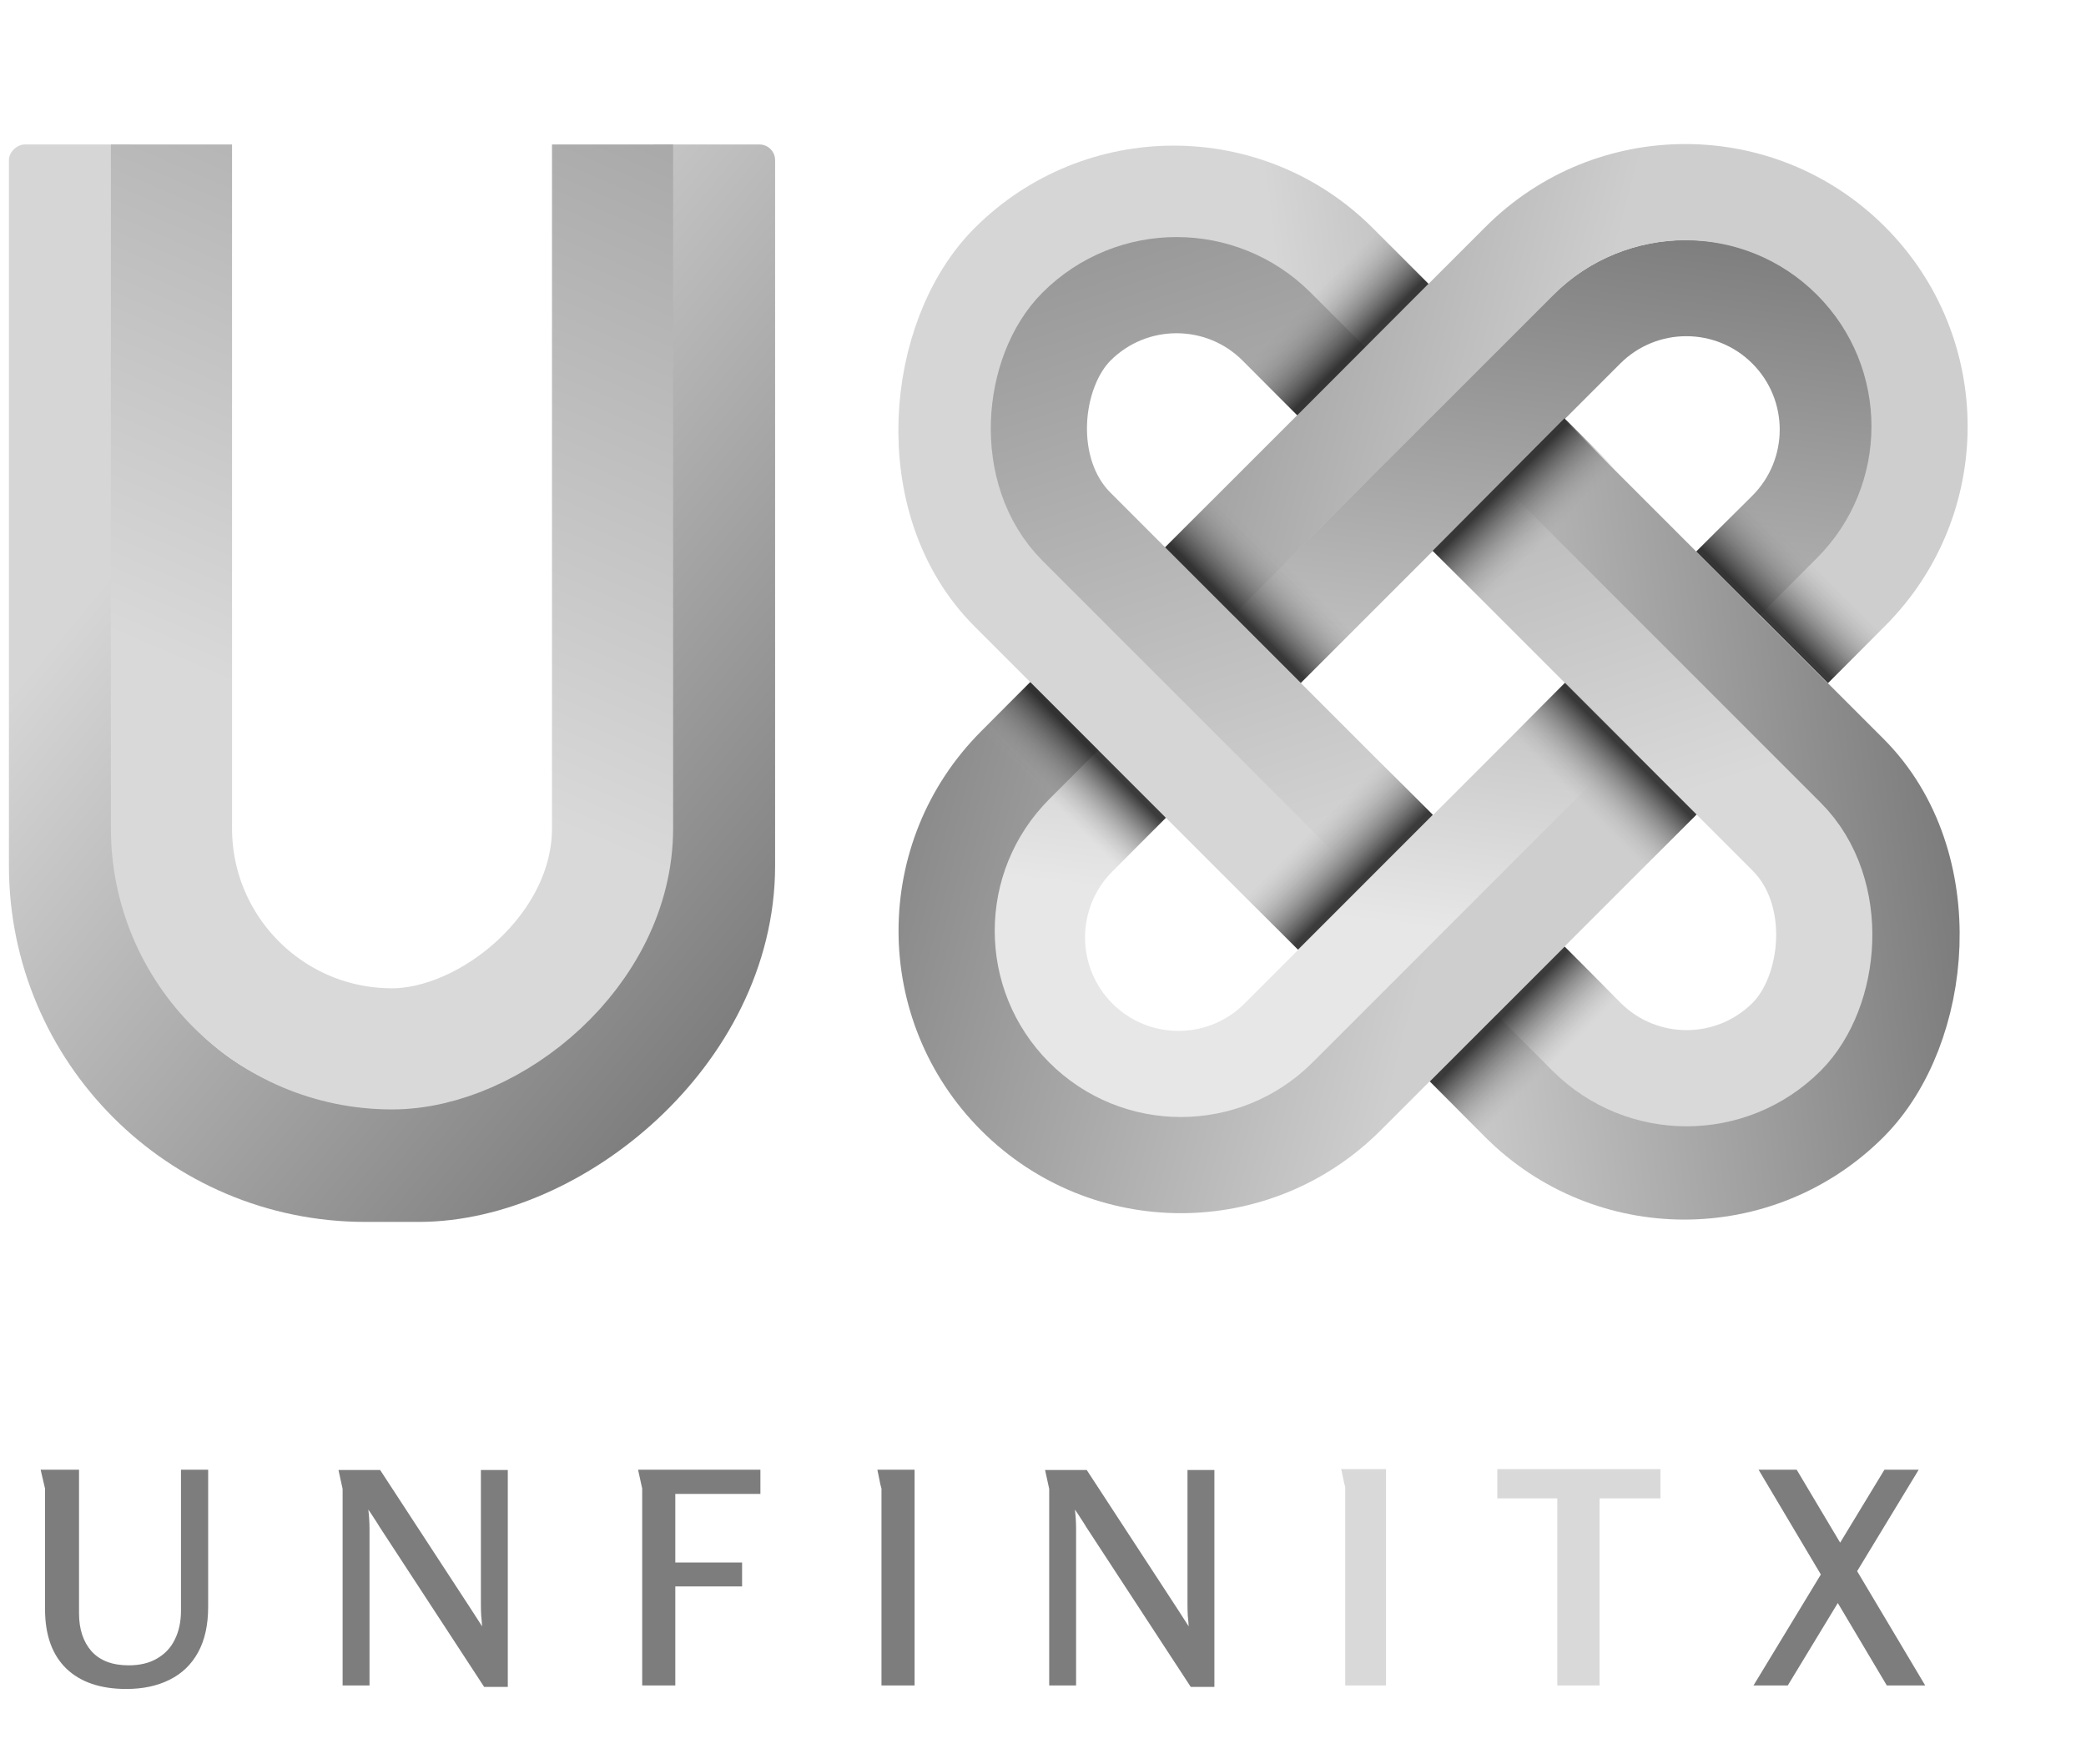 <svg width="123" height="104" viewBox="0 0 123 104" fill="none" xmlns="http://www.w3.org/2000/svg">
<g clip-path="url(#clip0_1058_2742)">
<rect x="42.133" y="-19.828" width="88.302" height="38.035" rx="17.439" transform="rotate(90 42.133 -19.828)" stroke="url(#paint0_linear_1058_2742)" stroke-width="7.143"/>
<rect x="36.119" y="-12.427" width="74.27" height="26.008" rx="13.004" transform="rotate(90 36.119 -12.427)" stroke="url(#paint1_linear_1058_2742)" stroke-width="7.143"/>
</g>
<g filter="url(#filter0_d_1058_2742)">
<rect x="107.869" y="40.414" width="10.866" height="12.201" transform="rotate(135 107.869 40.414)" fill="#D9D9D9"/>
</g>
<rect x="69.206" y="5.718" width="70.123" height="27.541" rx="13.77" transform="rotate(45 69.206 5.718)" stroke="url(#paint2_linear_1058_2742)" stroke-width="5.671"/>
<rect x="69.375" y="13.357" width="59.218" height="16.687" rx="8.344" transform="rotate(45 69.375 13.357)" stroke="url(#paint3_linear_1058_2742)" stroke-width="5.671"/>
<path fill-rule="evenodd" clip-rule="evenodd" d="M103.327 29.226L100.004 32.549L104.014 36.559L107.337 33.235C111.703 28.87 111.703 21.791 107.337 17.426C102.971 13.06 95.893 13.06 91.528 17.426L72.634 36.319L76.644 40.329L95.537 21.436C97.689 19.285 101.176 19.285 103.327 21.436C105.478 23.587 105.478 27.075 103.327 29.226ZM68.747 48.226L64.737 44.216L61.582 47.371C57.217 51.737 57.217 58.815 61.582 63.181C65.948 67.546 73.026 67.546 77.392 63.181L96.33 44.242L92.32 40.233L73.382 59.171C71.231 61.322 67.743 61.322 65.592 59.171C63.441 57.02 63.441 53.532 65.592 51.381L68.747 48.226Z" fill="url(#paint4_linear_1058_2742)"/>
<path fill-rule="evenodd" clip-rule="evenodd" d="M107.135 32.903L103.754 36.284L107.764 40.294L111.145 36.913C117.646 30.412 117.646 19.871 111.145 13.37C104.643 6.868 94.103 6.868 87.601 13.37L68.688 32.283L72.697 36.293L91.611 17.38C95.898 13.093 102.848 13.093 107.135 17.38C111.421 21.666 111.421 28.616 107.135 32.903ZM64.761 44.229L60.751 40.22L57.858 43.112C51.357 49.614 51.357 60.154 57.858 66.656C64.36 73.157 74.9 73.157 81.402 66.656L100.034 48.024L96.024 44.014L77.392 62.646C73.105 66.933 66.155 66.933 61.868 62.646C57.582 58.359 57.582 51.409 61.868 47.122L64.761 44.229Z" fill="url(#paint5_linear_1058_2742)"/>
<rect x="92.274" y="40.262" width="10.979" height="4.389" transform="rotate(45 92.274 40.262)" fill="url(#paint6_linear_1058_2742)"/>
<rect x="60.748" y="40.219" width="11.311" height="4.082" transform="rotate(45 60.748 40.219)" fill="url(#paint7_linear_1058_2742)"/>
<rect x="84.487" y="48.04" width="11.244" height="4.389" transform="rotate(135 84.487 48.04)" fill="url(#paint8_linear_1058_2742)"/>
<path d="M84.228 16.734L76.492 24.485L73.36 21.352L81.103 13.609L84.228 16.734Z" fill="url(#paint9_linear_1058_2742)"/>
<rect x="84.311" y="63.764" width="11.244" height="4.389" transform="rotate(-45 84.311 63.764)" fill="url(#paint10_linear_1058_2742)"/>
<rect x="84.474" y="32.478" width="11.022" height="4.389" transform="rotate(-45.147 84.474 32.478)" fill="url(#paint11_linear_1058_2742)"/>
<rect x="107.785" y="40.279" width="10.979" height="4.389" transform="rotate(-135 107.785 40.279)" fill="url(#paint12_linear_1058_2742)"/>
<rect x="76.702" y="40.266" width="11.312" height="4.404" transform="rotate(-135 76.702 40.266)" fill="url(#paint13_linear_1058_2742)"/>
<path d="M4.66 86.656V95.124C4.66 96.054 4.904 96.797 5.391 97.355C5.891 97.912 6.623 98.191 7.587 98.191C8.249 98.191 8.806 98.057 9.259 97.79C9.724 97.523 10.073 97.151 10.305 96.675C10.549 96.187 10.671 95.618 10.671 94.968V86.656H12.274V94.741C12.274 95.81 12.076 96.704 11.681 97.424C11.286 98.144 10.723 98.685 9.991 99.045C9.271 99.405 8.423 99.585 7.447 99.585C5.926 99.585 4.747 99.184 3.91 98.383C3.074 97.57 2.656 96.402 2.656 94.88V87.772L2.395 86.656H4.66ZM22.415 86.674L27.729 94.811C27.845 94.985 27.961 95.165 28.078 95.351C28.194 95.537 28.31 95.717 28.426 95.891C28.414 95.682 28.397 95.473 28.374 95.264C28.362 95.055 28.356 94.846 28.356 94.636V86.674H29.942V99.463H28.548L22.398 90.054C22.293 89.88 22.183 89.706 22.066 89.531C21.95 89.346 21.834 89.171 21.718 89.009C21.741 89.195 21.759 89.386 21.77 89.584C21.782 89.769 21.788 89.961 21.788 90.159V99.376H20.202V87.789L19.958 86.674H22.415ZM37.623 86.656H44.837V88.085H39.819V92.127H43.757V93.539H39.819V99.376H37.867V87.772L37.623 86.656ZM51.733 86.656H53.928V99.376H51.976V87.772C51.976 87.76 51.953 87.673 51.907 87.51C51.872 87.336 51.837 87.162 51.802 86.987C51.767 86.802 51.744 86.691 51.733 86.656ZM64.079 86.674L69.393 94.811C69.509 94.985 69.625 95.165 69.741 95.351C69.857 95.537 69.974 95.717 70.09 95.891C70.078 95.682 70.061 95.473 70.037 95.264C70.026 95.055 70.02 94.846 70.02 94.636V86.674H71.606V99.463H70.212L64.061 90.054C63.957 89.88 63.846 89.706 63.73 89.531C63.614 89.346 63.498 89.171 63.382 89.009C63.405 89.195 63.422 89.386 63.434 89.584C63.446 89.769 63.451 89.961 63.451 90.159V99.376H61.866V87.789L61.622 86.674H64.079ZM105.94 86.656L113.519 99.376H111.254L103.692 86.656H105.94ZM111.115 86.656H113.136L105.417 99.376H103.396L111.115 86.656Z" fill="#7D7D7D"/>
<path d="M79.078 86.622H81.726V99.376H79.322V87.684C79.322 87.673 79.299 87.586 79.252 87.423C79.217 87.26 79.183 87.092 79.148 86.918C79.113 86.744 79.09 86.645 79.078 86.622ZM91.825 88.347H88.288V86.622H97.906V88.347H94.316V99.376H91.825V88.347Z" fill="#D9D9D9"/>
<defs>
<filter id="filter0_d_1058_2742" x="88.212" y="28.44" width="23.004" height="23.004" filterUnits="userSpaceOnUse" color-interpolation-filters="sRGB">
<feFlood flood-opacity="0" result="BackgroundImageFix"/>
<feColorMatrix in="SourceAlpha" type="matrix" values="0 0 0 0 0 0 0 0 0 0 0 0 0 0 0 0 0 0 127 0" result="hardAlpha"/>
<feOffset/>
<feGaussianBlur stdDeviation="1.673"/>
<feComposite in2="hardAlpha" operator="out"/>
<feColorMatrix type="matrix" values="0 0 0 0 0 0 0 0 0 0 0 0 0 0 0 0 0 0 0.25 0"/>
<feBlend mode="normal" in2="BackgroundImageFix" result="effect1_dropShadow_1058_2742"/>
<feBlend mode="normal" in="SourceGraphic" in2="effect1_dropShadow_1058_2742" result="shape"/>
</filter>
<linearGradient id="paint0_linear_1058_2742" x1="130.582" y1="-69.978" x2="31.02" y2="49.486" gradientUnits="userSpaceOnUse">
<stop offset="0.17" stop-color="#5E5E5E"/>
<stop offset="0.567" stop-color="#D6D6D6"/>
</linearGradient>
<linearGradient id="paint1_linear_1058_2742" x1="117.983" y1="20.87" x2="38.554" y2="-13.257" gradientUnits="userSpaceOnUse">
<stop offset="0.357" stop-color="#D9D9D9"/>
<stop offset="1" stop-color="#969696"/>
</linearGradient>
<linearGradient id="paint2_linear_1058_2742" x1="136.609" y1="-32.532" x2="64.635" y2="60.758" gradientUnits="userSpaceOnUse">
<stop offset="0.17" stop-color="#5E5E5E"/>
<stop offset="0.567" stop-color="#D6D6D6"/>
</linearGradient>
<linearGradient id="paint3_linear_1058_2742" x1="131.777" y1="34.213" x2="72.154" y2="3.938" gradientUnits="userSpaceOnUse">
<stop offset="0.357" stop-color="#D9D9D9"/>
<stop offset="1" stop-color="#969696"/>
</linearGradient>
<linearGradient id="paint4_linear_1058_2742" x1="66.034" y1="72.64" x2="74.264" y2="5.208" gradientUnits="userSpaceOnUse">
<stop offset="0.294" stop-color="#E7E7E7"/>
<stop offset="1" stop-color="#707070"/>
</linearGradient>
<linearGradient id="paint5_linear_1058_2742" x1="131.945" y1="31.55" x2="49.346" y2="9.437" gradientUnits="userSpaceOnUse">
<stop offset="0.464" stop-color="#CECECE"/>
<stop offset="0.848" stop-color="#878787"/>
</linearGradient>
<linearGradient id="paint6_linear_1058_2742" x1="97.764" y1="40.262" x2="97.764" y2="44.651" gradientUnits="userSpaceOnUse">
<stop offset="0.078" stop-color="#202020" stop-opacity="0.85"/>
<stop offset="1" stop-color="#A7A7A7" stop-opacity="0"/>
</linearGradient>
<linearGradient id="paint7_linear_1058_2742" x1="66.403" y1="40.219" x2="66.403" y2="44.302" gradientUnits="userSpaceOnUse">
<stop offset="0.078" stop-color="#202020" stop-opacity="0.85"/>
<stop offset="1" stop-color="#A7A7A7" stop-opacity="0"/>
</linearGradient>
<linearGradient id="paint8_linear_1058_2742" x1="90.109" y1="48.04" x2="90.109" y2="52.429" gradientUnits="userSpaceOnUse">
<stop offset="0.078" stop-color="#202020" stop-opacity="0.85"/>
<stop offset="1" stop-color="#A7A7A7" stop-opacity="0"/>
</linearGradient>
<linearGradient id="paint9_linear_1058_2742" x1="80.356" y1="20.605" x2="77.232" y2="17.481" gradientUnits="userSpaceOnUse">
<stop offset="0.078" stop-color="#202020" stop-opacity="0.85"/>
<stop offset="1" stop-color="#A7A7A7" stop-opacity="0"/>
</linearGradient>
<linearGradient id="paint10_linear_1058_2742" x1="89.932" y1="63.764" x2="89.932" y2="68.153" gradientUnits="userSpaceOnUse">
<stop offset="0.078" stop-color="#202020" stop-opacity="0.85"/>
<stop offset="1" stop-color="#A7A7A7" stop-opacity="0"/>
</linearGradient>
<linearGradient id="paint11_linear_1058_2742" x1="89.984" y1="32.478" x2="89.984" y2="36.867" gradientUnits="userSpaceOnUse">
<stop offset="0.078" stop-color="#202020" stop-opacity="0.85"/>
<stop offset="1" stop-color="#A7A7A7" stop-opacity="0"/>
</linearGradient>
<linearGradient id="paint12_linear_1058_2742" x1="113.275" y1="40.279" x2="113.275" y2="44.668" gradientUnits="userSpaceOnUse">
<stop offset="0.078" stop-color="#202020" stop-opacity="0.85"/>
<stop offset="1" stop-color="#A7A7A7" stop-opacity="0"/>
</linearGradient>
<linearGradient id="paint13_linear_1058_2742" x1="82.358" y1="40.266" x2="82.358" y2="44.67" gradientUnits="userSpaceOnUse">
<stop offset="0.078" stop-color="#202020" stop-opacity="0.85"/>
<stop offset="1" stop-color="#A7A7A7" stop-opacity="0"/>
</linearGradient>
<clipPath id="clip0_1058_2742">
<rect x="45.704" y="8.518" width="63.527" height="45.178" rx="0.925" transform="rotate(90 45.704 8.518)" fill="white"/>
</clipPath>
</defs>
</svg>
